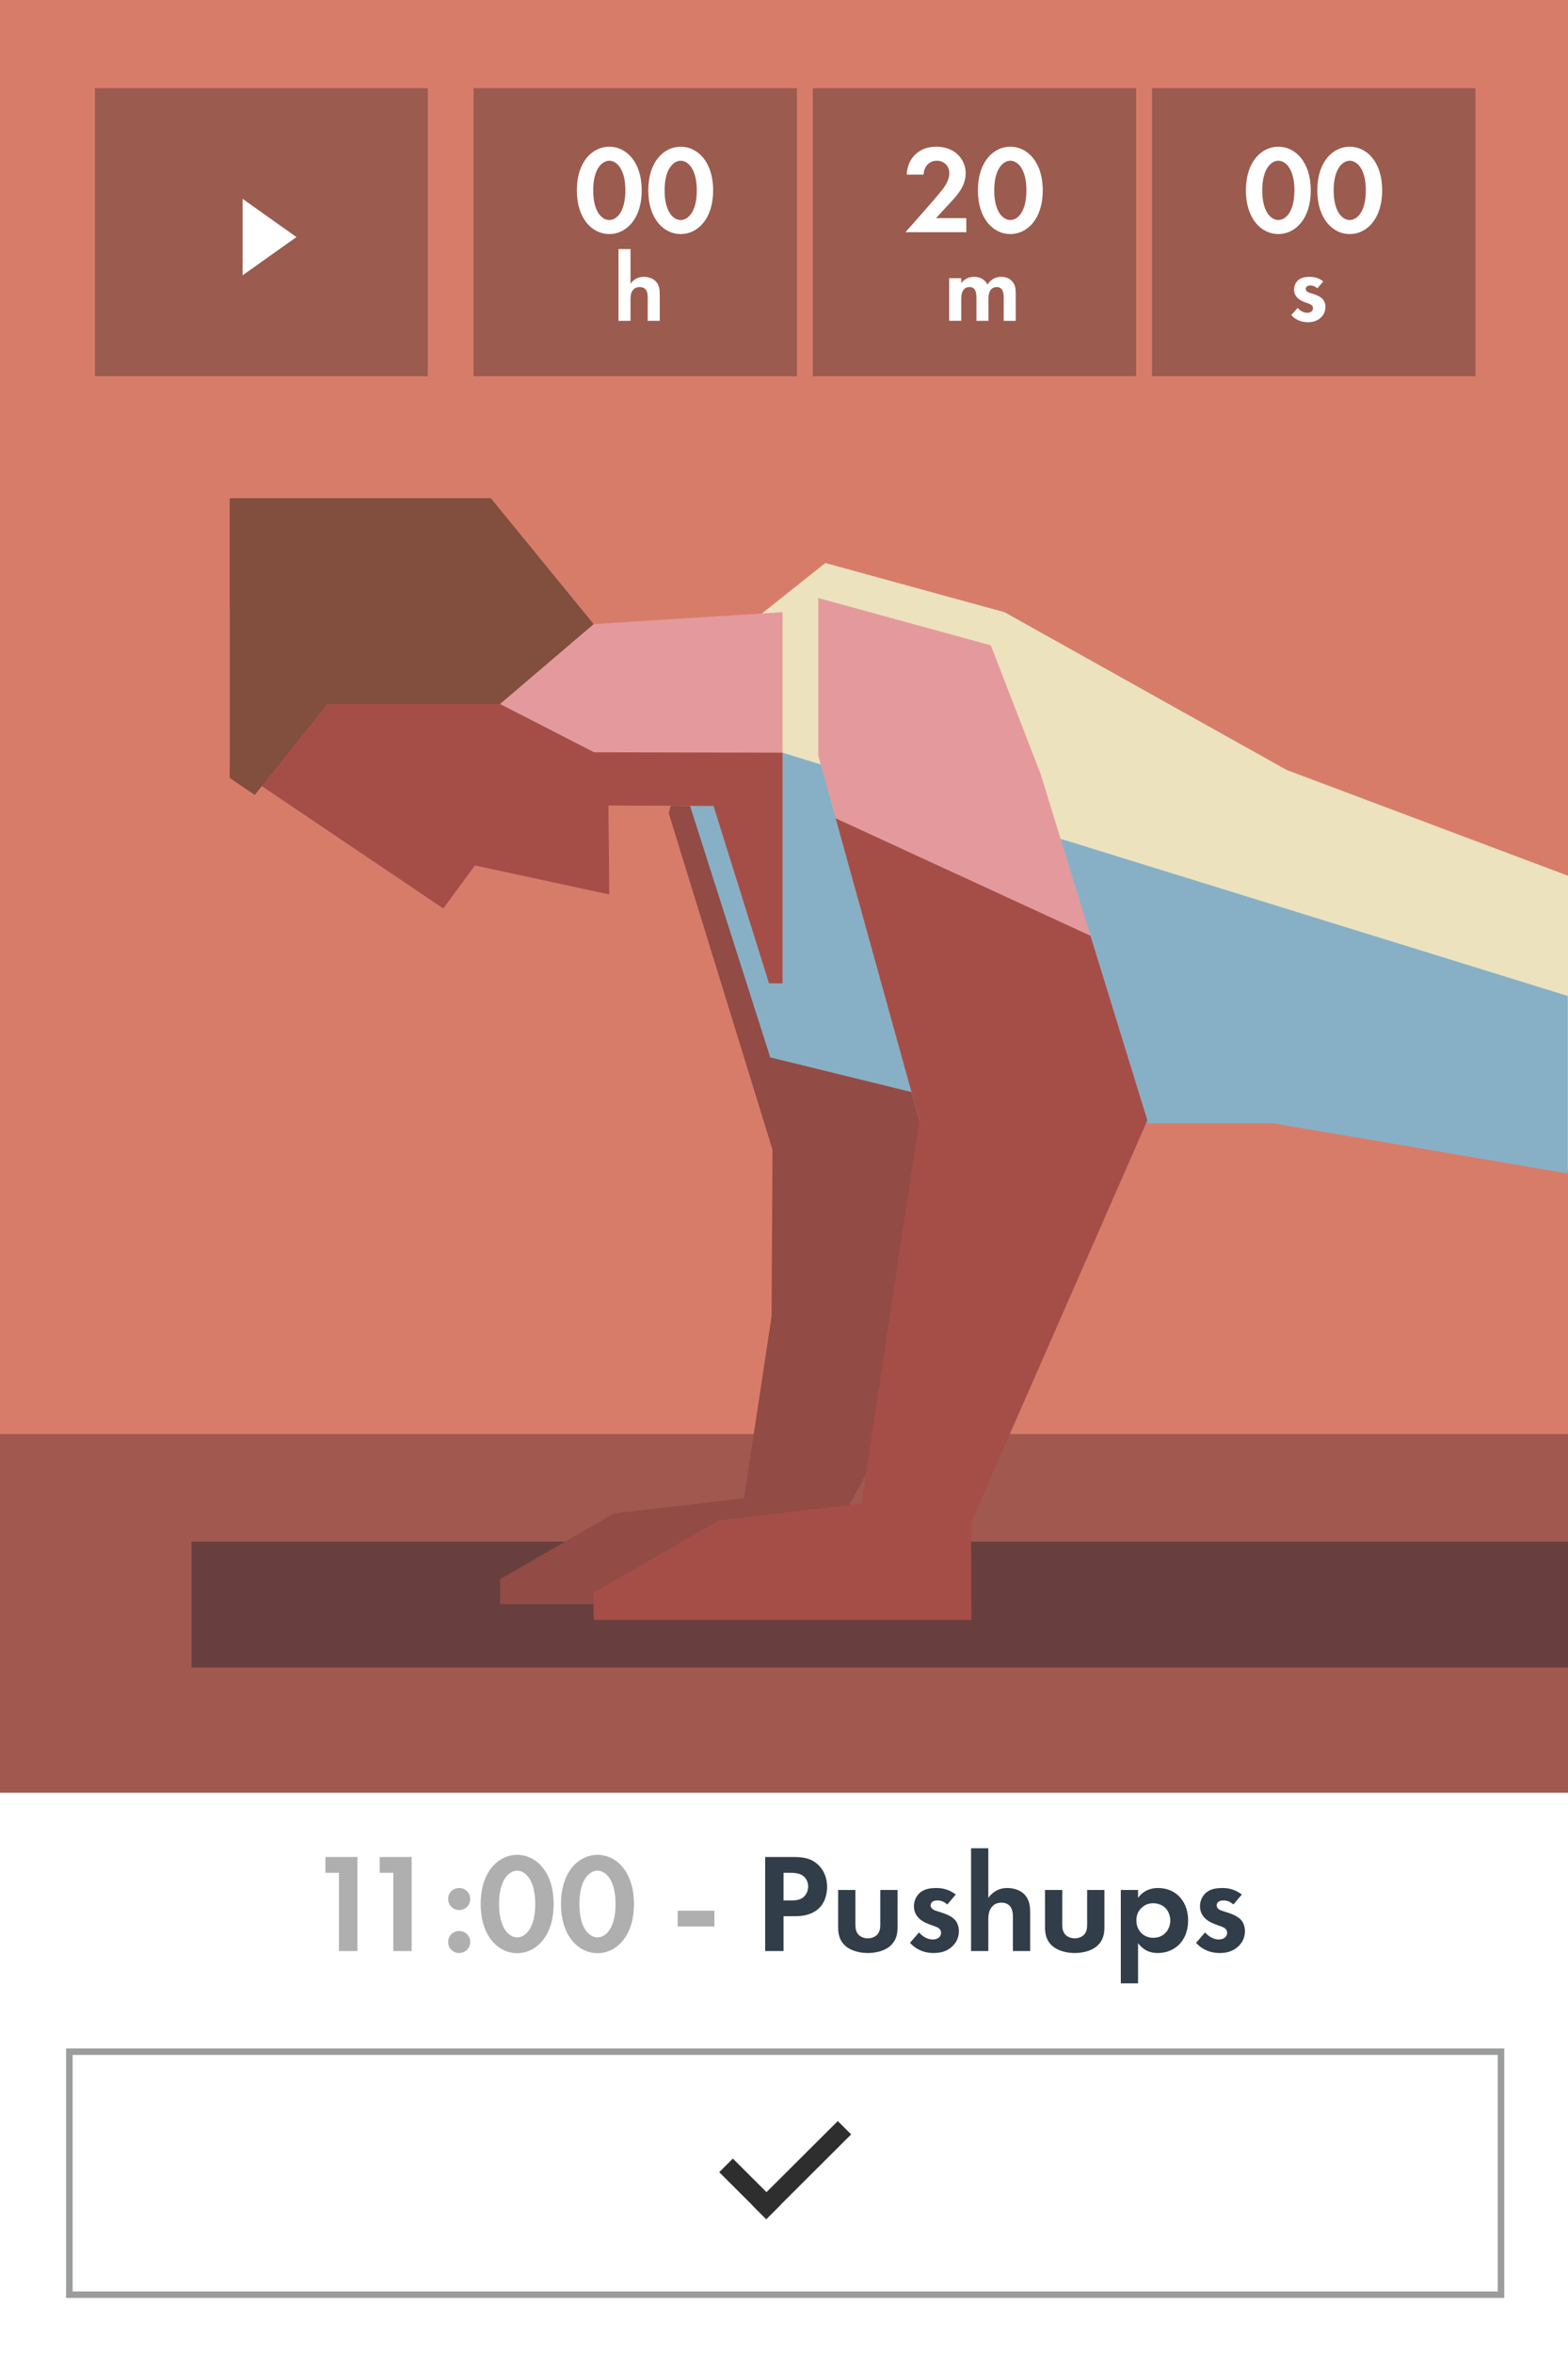 <?xml version="1.0" encoding="utf-8"?>
<!-- Generator: Adobe Illustrator 17.0.0, SVG Export Plug-In . SVG Version: 6.00 Build 0)  -->
<!DOCTYPE svg PUBLIC "-//W3C//DTD SVG 1.1//EN" "http://www.w3.org/Graphics/SVG/1.1/DTD/svg11.dtd">
<svg version="1.1" id="Слой_1" xmlns="http://www.w3.org/2000/svg" xmlns:xlink="http://www.w3.org/1999/xlink" x="0px" y="0px"
	 width="240px" height="360px" viewBox="0 0 240 360" enable-background="new 0 0 240 360" xml:space="preserve">
<rect x="0" y="0" width="240" height="360" fill="#808080" stroke="none"/>
<g>
	<rect x="0" fill="#D87C6A" width="240.362" height="359.999"/>
	<rect x="0" y="219.405" fill="#A1584E" width="240.362" height="140.595"/>
	<rect x="29.318" y="235.868" fill="#693E3E" width="211.045" height="19.265"/>
	<polygon fill="#924B45" points="153.742,175.81 138.852,127.524 121.941,105.228 108.961,100.873 102.35,124.401 118.24,175.905 
		118.095,201.406 113.885,229.228 93.972,231.558 76.537,241.608 76.537,245.429 129.207,245.429 129.207,231.763 145.496,201.406 	
		"/>
	<polygon fill="#ECE2BE" points="126.324,86.138 153.745,93.659 196.949,117.806 240.363,134.124 240.363,179.096 195.308,171.412 
		159.38,171.412 118.291,161.333 100.788,106.462 	"/>
	<polygon fill="#87B0C6" points="239.966,179.542 239.966,152.377 101.184,109.394 117.895,161.778 158.984,171.859 
		194.912,171.859 	"/>
	<polygon fill="#E49A9C" points="119.777,104.091 119.777,93.659 90.393,95.519 76.633,79.03 49.527,76.223 35.161,92.745 
		35.161,116.972 67.85,139.004 72.7,132.426 93.268,136.86 93.142,123.245 109.213,123.317 117.701,150.449 119.777,150.449 	"/>
	<polygon fill="#E49A9C" points="175.62,171.412 140.711,171.412 125.247,115.614 125.247,91.499 151.654,98.732 159.275,118.409 	
		"/>
	<polygon fill="#A54E48" points="127.903,125.198 166.908,143.164 175.62,171.412 148.639,232.919 148.686,247.836 90.868,247.836 
		90.868,243.644 110.009,232.611 131.867,230.052 140.711,171.412 	"/>
	<polygon fill="#A54E48" points="40.066,120.278 67.85,139.004 72.7,132.426 93.268,136.86 93.142,123.245 109.213,123.317 
		117.701,150.449 119.777,150.449 119.777,115.153 90.933,115.093 76.537,107.709 50.065,107.709 35.161,114.975 	"/>
	<polygon fill="#824E3E" points="90.868,95.488 75.126,76.223 49.527,76.223 35.161,76.223 35.161,119.021 38.992,121.628 
		50.065,107.709 76.537,107.709 	"/>
</g>
<g>
	<rect x="-0.008" y="274.275" fill="#FFFFFF" width="240.378" height="85.725"/>
	<g>
		<path fill="#9B9C9C" d="M230.246,351.579H10.117v-38.18h220.129V351.579z M11.116,350.583h218.131v-36.188H11.116V350.583z"/>
	</g>
	<polygon fill="#2F2E2E" points="130.279,326.555 128.232,324.515 117.322,335.39 112.171,330.255 110.084,332.335 115.235,337.47 
		115.217,337.487 117.265,339.53 117.282,339.511 117.3,339.528 119.387,337.448 119.369,337.432 	"/>
</g>
<g>
	<path fill="#AFAFAF" d="M51.885,286.529h-2.077v-2.417h4.891v14.391h-2.814V286.529z"/>
	<path fill="#AFAFAF" d="M60.196,286.529h-2.077v-2.417h4.891v14.391h-2.814V286.529z"/>
	<path fill="#AFAFAF" d="M70.283,288.859c0.952,0,1.688,0.733,1.688,1.683s-0.736,1.683-1.688,1.683s-1.688-0.733-1.688-1.683
		S69.33,288.859,70.283,288.859z M70.283,295.439c0.952,0,1.688,0.733,1.688,1.683c0,0.949-0.736,1.683-1.688,1.683
		s-1.688-0.733-1.688-1.683C68.595,296.172,69.33,295.439,70.283,295.439z"/>
	<path fill="#AFAFAF" d="M73.573,291.297c0-4.941,2.705-7.509,5.584-7.509c2.878,0,5.584,2.568,5.584,7.53
		c0,4.941-2.705,7.508-5.584,7.508C76.278,298.826,73.573,296.259,73.573,291.297z M76.386,291.297c0,3.754,1.537,5.113,2.77,5.113
		c1.233,0,2.77-1.359,2.77-5.113c0-3.732-1.558-5.091-2.77-5.091C77.945,286.205,76.386,287.564,76.386,291.297z"/>
	<path fill="#AFAFAF" d="M85.866,291.297c0-4.941,2.705-7.509,5.584-7.509c2.878,0,5.584,2.568,5.584,7.53
		c0,4.941-2.705,7.508-5.584,7.508C88.571,298.826,85.866,296.259,85.866,291.297z M88.68,291.297c0,3.754,1.537,5.113,2.77,5.113
		c1.233,0,2.77-1.359,2.77-5.113c0-3.732-1.558-5.091-2.77-5.091C90.238,286.205,88.68,287.564,88.68,291.297z"/>
	<path fill="#AFAFAF" d="M103.722,292.332h5.626v2.417h-5.626V292.332z"/>
	<path fill="#313D49" d="M121.318,284.112c1.622,0,2.748,0.173,3.809,1.101c1.169,1.036,1.471,2.438,1.471,3.473
		c0,0.561-0.087,2.114-1.19,3.215c-0.8,0.799-1.991,1.273-3.657,1.273h-1.819v5.329h-2.814v-14.391H121.318z M119.932,290.757h1.147
		c0.541,0,1.233,0,1.839-0.452c0.519-0.41,0.78-1.057,0.78-1.683c0-0.799-0.389-1.338-0.801-1.639
		c-0.584-0.409-1.32-0.453-1.991-0.453h-0.974V290.757z"/>
	<path fill="#313D49" d="M130.927,289.161v5.286c0,0.496,0.044,1.165,0.563,1.64c0.325,0.281,0.844,0.475,1.342,0.475
		c0.499,0,1.018-0.194,1.343-0.475c0.519-0.475,0.562-1.143,0.562-1.64v-5.286h2.64v5.717c0,0.841-0.108,1.964-1.146,2.87
		c-0.866,0.755-2.251,1.057-3.398,1.057c-1.146,0-2.532-0.302-3.397-1.057c-1.039-0.906-1.147-2.028-1.147-2.87v-5.717H130.927z"/>
	<path fill="#313D49" d="M144.996,291.383c-0.628-0.582-1.256-0.626-1.537-0.626c-0.628,0-1.017,0.302-1.017,0.756
		c0,0.237,0.107,0.604,0.843,0.841l0.627,0.195c0.737,0.237,1.84,0.604,2.381,1.337c0.281,0.389,0.476,0.949,0.476,1.553
		c0,0.841-0.281,1.683-1.038,2.373c-0.758,0.691-1.666,0.992-2.814,0.992c-1.947,0-3.052-0.928-3.635-1.553l1.384-1.596
		c0.519,0.604,1.299,1.079,2.078,1.079c0.736,0,1.298-0.367,1.298-1.014c0-0.583-0.476-0.82-0.822-0.948l-0.607-0.216
		c-0.67-0.237-1.45-0.539-2.012-1.122c-0.433-0.453-0.715-1.036-0.715-1.791c0-0.906,0.433-1.661,0.975-2.114
		c0.736-0.582,1.688-0.669,2.445-0.669c0.693,0,1.797,0.087,2.986,0.992L144.996,291.383z"/>
	<path fill="#313D49" d="M148.632,282.775h2.64v7.594c0.498-0.691,1.385-1.51,2.9-1.51c0.823,0,2.034,0.237,2.77,1.143
		c0.65,0.798,0.737,1.726,0.737,2.632v5.869h-2.64v-5.091c0-0.518-0.022-1.339-0.499-1.835c-0.411-0.431-0.973-0.475-1.233-0.475
		c-0.692,0-1.234,0.237-1.622,0.82c-0.39,0.605-0.412,1.273-0.412,1.813v4.768h-2.64V282.775z"/>
	<path fill="#313D49" d="M162.592,289.161v5.286c0,0.496,0.044,1.165,0.563,1.64c0.325,0.281,0.844,0.475,1.342,0.475
		c0.498,0,1.018-0.194,1.342-0.475c0.52-0.475,0.563-1.143,0.563-1.64v-5.286h2.64v5.717c0,0.841-0.108,1.964-1.146,2.87
		c-0.866,0.755-2.251,1.057-3.398,1.057c-1.146,0-2.532-0.302-3.397-1.057c-1.039-0.906-1.147-2.028-1.147-2.87v-5.717H162.592z"/>
	<path fill="#313D49" d="M174.193,303.443h-2.64v-14.282h2.64v1.209c0.411-0.582,1.32-1.51,3.051-1.51
		c0.822,0,2.143,0.194,3.203,1.251c0.693,0.691,1.407,1.856,1.407,3.711c0,2.115-0.931,3.258-1.471,3.776
		c-0.714,0.669-1.796,1.208-3.182,1.208c-0.65,0-1.97-0.108-3.008-1.51V303.443z M174.821,291.814
		c-0.584,0.496-0.887,1.144-0.887,2.006c0,0.863,0.345,1.575,0.865,2.029c0.345,0.302,0.908,0.626,1.731,0.626
		c0.866,0,1.428-0.346,1.775-0.669c0.563-0.517,0.822-1.295,0.822-1.985c0-0.69-0.281-1.467-0.801-1.963
		c-0.476-0.431-1.168-0.668-1.796-0.668C175.837,291.189,175.297,291.383,174.821,291.814z"/>
	<path fill="#313D49" d="M188.78,291.383c-0.627-0.582-1.255-0.626-1.537-0.626c-0.627,0-1.017,0.302-1.017,0.756
		c0,0.237,0.108,0.604,0.844,0.841l0.627,0.195c0.736,0.237,1.84,0.604,2.381,1.337c0.281,0.389,0.476,0.949,0.476,1.553
		c0,0.841-0.282,1.683-1.039,2.373c-0.757,0.691-1.666,0.992-2.813,0.992c-1.948,0-3.052-0.928-3.636-1.553l1.385-1.596
		c0.519,0.604,1.299,1.079,2.077,1.079c0.736,0,1.299-0.367,1.299-1.014c0-0.583-0.476-0.82-0.822-0.948l-0.606-0.216
		c-0.671-0.237-1.45-0.539-2.012-1.122c-0.433-0.453-0.715-1.036-0.715-1.791c0-0.906,0.433-1.661,0.975-2.114
		c0.736-0.582,1.688-0.669,2.445-0.669c0.693,0,1.796,0.087,2.986,0.992L188.78,291.383z"/>
</g>
<g>
	<g>
		<rect x="14.529" y="13.488" opacity="0.3" fill="#0D0F0F" width="50.953" height="44.072"/>
		<rect x="72.475" y="13.488" opacity="0.3" fill="#0D0F0F" width="49.504" height="44.072"/>
		<rect x="124.402" y="13.488" opacity="0.3" fill="#0D0F0F" width="49.503" height="44.072"/>
		<rect x="176.33" y="13.488" opacity="0.3" fill="#0D0F0F" width="49.503" height="44.072"/>
	</g>
	<polygon fill="#FFFFFF" points="37.133,30.419 37.133,36.271 37.133,42.122 45.375,36.271 	"/>
	<g>
		<path fill="#FFFFFF" d="M88.293,29.118c0-4.392,2.405-6.674,4.964-6.674c2.558,0,4.963,2.282,4.963,6.693
			c0,4.393-2.405,6.675-4.963,6.675C90.698,35.812,88.293,33.529,88.293,29.118z M90.795,29.118c0,3.337,1.366,4.546,2.463,4.546
			c1.097,0,2.463-1.209,2.463-4.546c0-3.318-1.386-4.526-2.463-4.526S90.795,25.8,90.795,29.118z"/>
		<path fill="#FFFFFF" d="M99.225,29.118c0-4.392,2.405-6.674,4.963-6.674c2.559,0,4.964,2.282,4.964,6.693
			c0,4.393-2.405,6.675-4.964,6.675C101.63,35.812,99.225,33.529,99.225,29.118z M101.725,29.118c0,3.337,1.366,4.546,2.463,4.546
			c1.097,0,2.463-1.209,2.463-4.546c0-3.318-1.385-4.526-2.463-4.526C103.111,24.592,101.725,25.8,101.725,29.118z"/>
	</g>
	<g>
		<path fill="#FFFFFF" d="M94.664,38.108h1.843v5.301c0.348-0.481,0.967-1.054,2.025-1.054c0.575,0,1.421,0.166,1.934,0.798
			c0.454,0.557,0.514,1.205,0.514,1.837v4.097h-1.843v-3.555c0-0.361-0.016-0.934-0.347-1.28c-0.288-0.301-0.68-0.331-0.861-0.331
			c-0.484,0-0.862,0.165-1.133,0.572c-0.272,0.422-0.288,0.889-0.288,1.265v3.328h-1.843V38.108z"/>
	</g>
	<g>
		<path fill="#FFFFFF" d="M145.285,42.566h1.843v0.738c0.696-0.873,1.556-0.949,1.949-0.949c1.375,0,1.904,0.858,2.069,1.19
			c0.317-0.512,0.967-1.19,2.101-1.19c1.012,0,1.51,0.467,1.767,0.798c0.423,0.557,0.454,1.115,0.454,1.837v4.097h-1.843v-3.555
			c0-0.768-0.167-1.114-0.303-1.28c-0.242-0.301-0.574-0.331-0.755-0.331c-0.499,0-0.816,0.225-1.013,0.572
			c-0.241,0.392-0.257,0.919-0.257,1.265v3.328h-1.843v-3.555c0-0.768-0.166-1.114-0.302-1.28c-0.241-0.301-0.574-0.331-0.755-0.331
			c-0.499,0-0.816,0.225-1.012,0.572c-0.242,0.392-0.258,0.919-0.258,1.265v3.328h-1.843V42.566z"/>
	</g>
	<g>
		<path fill="#FFFFFF" d="M201.635,44.117c-0.438-0.406-0.876-0.436-1.073-0.436c-0.438,0-0.71,0.211-0.71,0.527
			c0,0.166,0.076,0.422,0.589,0.588l0.438,0.136c0.514,0.165,1.285,0.422,1.663,0.934c0.196,0.271,0.332,0.662,0.332,1.084
			c0,0.587-0.196,1.175-0.725,1.657c-0.529,0.482-1.163,0.693-1.964,0.693c-1.359,0-2.13-0.648-2.538-1.084l0.967-1.115
			c0.362,0.422,0.906,0.753,1.45,0.753c0.514,0,0.906-0.256,0.906-0.708c0-0.407-0.332-0.572-0.574-0.663l-0.423-0.15
			c-0.468-0.166-1.012-0.377-1.405-0.783c-0.301-0.317-0.499-0.723-0.499-1.25c0-0.633,0.303-1.16,0.68-1.476
			c0.514-0.407,1.179-0.467,1.707-0.467c0.483,0,1.254,0.06,2.085,0.693L201.635,44.117z"/>
	</g>
	<g>
		<path fill="#FFFFFF" d="M190.699,29.118c0-4.392,2.405-6.674,4.964-6.674c2.558,0,4.963,2.282,4.963,6.693
			c0,4.393-2.405,6.675-4.963,6.675C193.104,35.812,190.699,33.529,190.699,29.118z M193.2,29.118c0,3.337,1.366,4.546,2.463,4.546
			c1.097,0,2.463-1.209,2.463-4.546c0-3.318-1.386-4.526-2.463-4.526S193.2,25.8,193.2,29.118z"/>
		<path fill="#FFFFFF" d="M201.63,29.118c0-4.392,2.405-6.674,4.963-6.674c2.559,0,4.964,2.282,4.964,6.693
			c0,4.393-2.405,6.675-4.964,6.675C204.035,35.812,201.63,33.529,201.63,29.118z M204.13,29.118c0,3.337,1.366,4.546,2.463,4.546
			c1.097,0,2.463-1.209,2.463-4.546c0-3.318-1.385-4.526-2.463-4.526C205.516,24.592,204.13,25.8,204.13,29.118z"/>
	</g>
	<g>
		<path fill="#FFFFFF" d="M142.364,31.246c0.23-0.269,1.731-1.975,2.192-2.666c0.346-0.517,0.751-1.304,0.751-2.052
			c0-1.151-0.827-1.937-1.905-1.937c-1.308,0-2,1.035-2.039,2.129h-2.578c0.115-2.608,1.962-4.277,4.502-4.277
			c2.982,0,4.521,2.033,4.521,4.066c0,1.975-1.328,3.395-2.328,4.469l-2.213,2.398h4.637v2.148h-9.312L142.364,31.246z"/>
		<path fill="#FFFFFF" d="M149.678,29.118c0-4.392,2.405-6.674,4.963-6.674c2.559,0,4.964,2.282,4.964,6.693
			c0,4.393-2.405,6.675-4.964,6.675C152.083,35.812,149.678,33.529,149.678,29.118z M152.179,29.118
			c0,3.337,1.366,4.546,2.463,4.546c1.097,0,2.463-1.209,2.463-4.546c0-3.318-1.385-4.526-2.463-4.526
			C153.564,24.592,152.179,25.8,152.179,29.118z"/>
	</g>
</g>
</svg>
